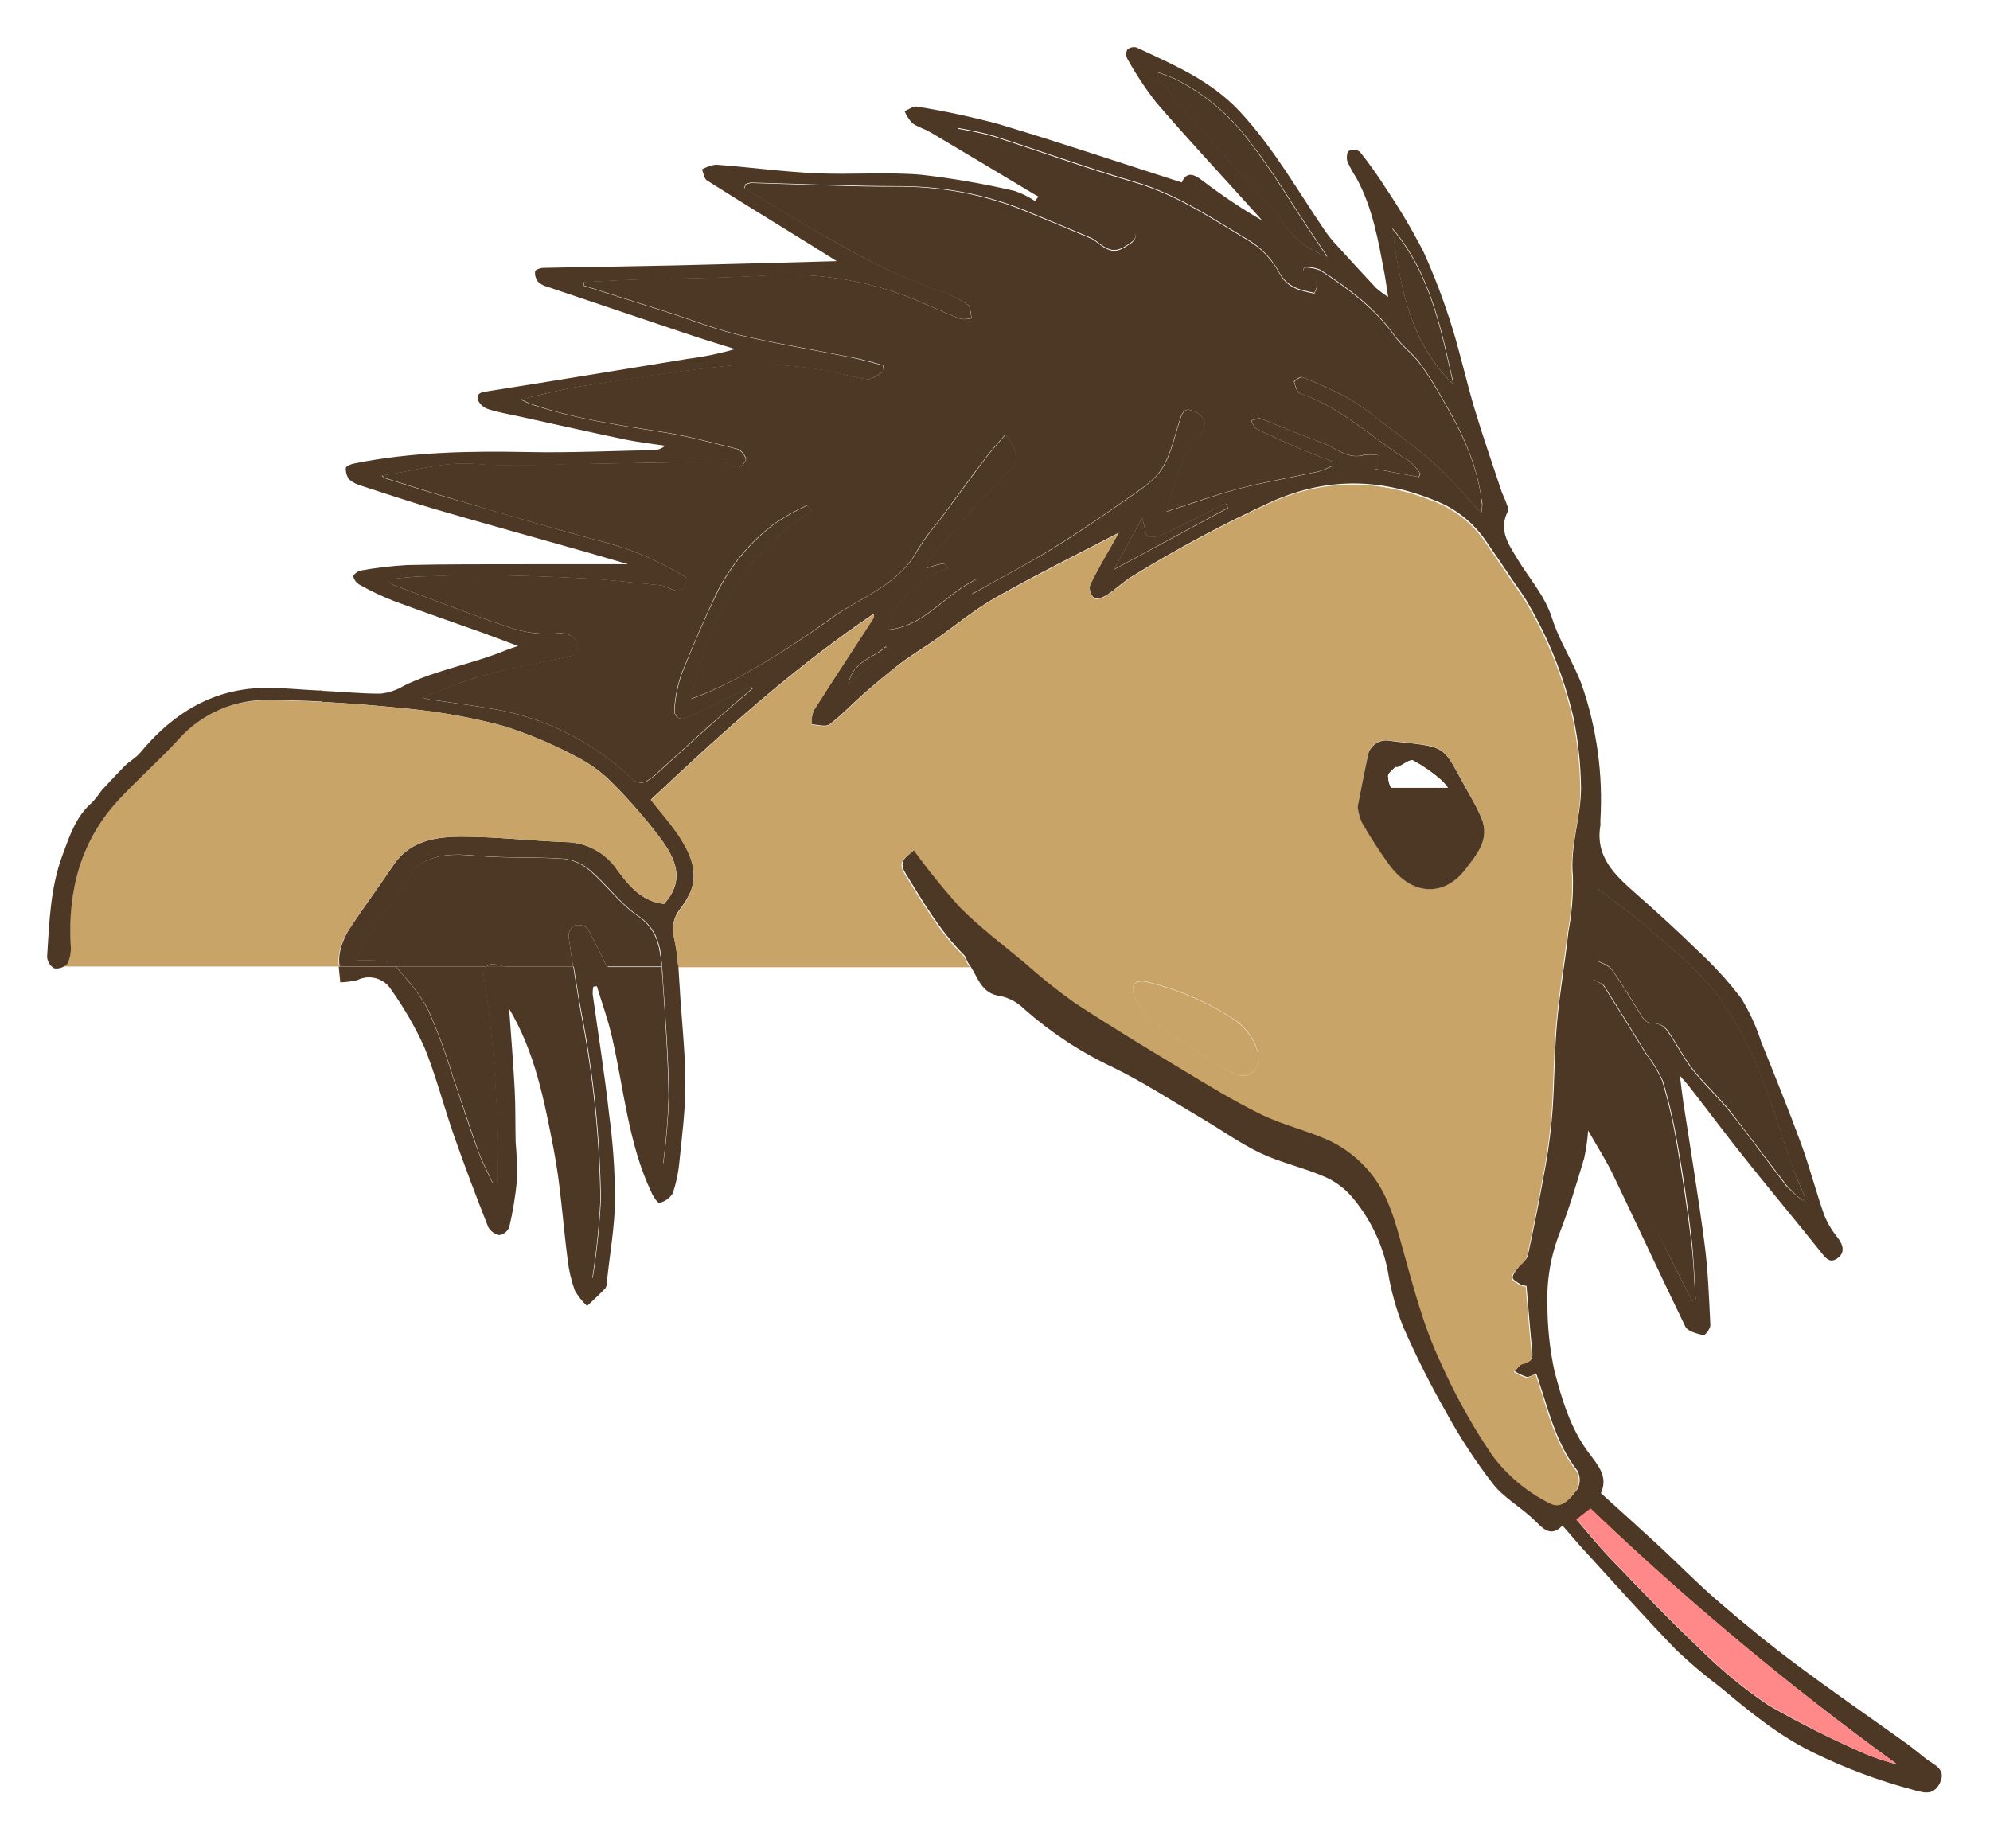 <svg width="169" height="157" viewBox="0 0 169 157" fill="none" xmlns="http://www.w3.org/2000/svg">
<g filter="url(#filter0_d)">
<path d="M82.433 78.095C82.377 78.005 82.315 77.916 82.253 77.833C82.101 77.639 82.066 77.343 81.894 77.142C79.82 75.071 78.389 72.586 76.876 70.135C76.184 68.954 77.221 68.706 77.657 68.139C78.882 69.837 80.2 71.466 81.603 73.021C83.29 74.712 85.218 76.169 87.063 77.702C88.415 78.91 89.832 80.044 91.307 81.099C94.238 83.039 97.251 84.868 100.292 86.684C102.573 88.065 104.847 89.446 107.204 90.612C109.111 91.538 111.247 91.993 113.161 92.918C114.35 93.519 115.409 94.347 116.279 95.356C117.91 97.227 118.539 99.615 119.181 101.963C120.094 105.242 120.923 108.529 122.395 111.629C123.614 114.379 125.076 117.015 126.763 119.506C128.058 121.263 129.755 122.683 131.712 123.649C132.728 124.181 133.426 123.159 133.958 122.489C134.089 122.247 134.157 121.977 134.157 121.702C134.157 121.427 134.089 121.157 133.958 120.915C132.445 118.961 131.74 116.676 131.028 114.384C130.862 113.859 130.689 113.334 130.475 112.678C130.116 112.802 129.853 112.989 129.639 112.947C129.286 112.826 128.948 112.666 128.63 112.471C128.858 112.25 129.051 111.891 129.321 111.829C129.867 111.698 130.198 111.546 130.136 110.897C129.95 109.026 129.805 107.155 129.639 105.222C129.472 105.211 129.308 105.171 129.155 105.104C128.892 104.932 128.464 104.725 128.464 104.497C128.464 104.269 128.733 103.917 128.934 103.661C129.134 103.406 129.625 103.054 129.742 102.695C130.302 100.106 130.821 97.517 131.277 94.914C131.549 93.369 131.743 91.811 131.857 90.246C132.023 87.796 132.009 85.331 132.23 82.88C132.459 80.291 132.922 77.715 133.198 75.126C133.492 73.572 133.619 71.992 133.578 70.411C133.323 67.842 134.269 65.433 134.269 62.927C134.244 60.935 134.033 58.949 133.64 56.996C132.853 53.583 131.555 50.309 129.791 47.282C129.411 46.591 128.941 45.991 128.512 45.355C127.731 44.196 126.957 43.043 126.162 41.903C125.128 40.401 123.674 39.236 121.981 38.555C117.371 36.656 112.85 36.484 108.116 38.555C103.996 40.441 99.996 42.578 96.138 44.955C95.385 45.404 94.756 46.046 94.01 46.529C93.698 46.73 93.132 46.937 92.924 46.792C92.777 46.656 92.667 46.486 92.604 46.296C92.541 46.106 92.528 45.904 92.565 45.708C93.145 44.472 93.857 43.298 94.521 42.104C94.687 41.807 94.853 41.517 95.012 41.248C91.459 43.098 87.941 44.831 84.527 46.771C82.723 47.793 81.112 49.153 79.412 50.34C78.41 51.031 77.339 51.68 76.385 52.412C75.431 53.143 74.381 54.027 73.413 54.87C72.445 55.712 71.499 56.734 70.441 57.528C70.116 57.769 69.432 57.528 68.914 57.528C68.901 57.124 68.964 56.721 69.1 56.34C70.745 53.744 72.431 51.19 74.104 48.614C74.203 48.466 74.246 48.288 74.229 48.11C67.359 52.729 61.283 58.259 55.27 63.921C56.141 65.025 56.977 65.944 57.648 66.972C58.581 68.402 59.313 69.941 58.664 71.709C58.408 72.261 58.09 72.782 57.717 73.262C57.465 73.585 57.29 73.962 57.206 74.362C57.122 74.763 57.131 75.178 57.233 75.575C57.412 76.406 57.534 77.248 57.599 78.095H56.217C56.217 77.923 56.217 77.75 56.169 77.584C56.12 77.418 56.127 77.184 56.093 76.99V76.866C56.093 76.77 56.058 76.68 56.037 76.583C56.024 76.494 56.003 76.406 55.975 76.321C55.961 76.25 55.94 76.181 55.913 76.114C55.916 76.1 55.916 76.086 55.913 76.072L55.851 75.893C55.824 75.81 55.792 75.729 55.754 75.651C55.71 75.528 55.657 75.408 55.595 75.292L55.547 75.216L55.429 75.023C55.429 74.968 55.36 74.912 55.319 74.857C55.202 74.693 55.072 74.539 54.931 74.394L54.807 74.27C54.724 74.189 54.636 74.113 54.544 74.042C54.43 73.945 54.31 73.856 54.185 73.773C52.692 72.758 51.586 71.184 50.197 69.983C49.578 69.422 48.806 69.058 47.978 68.94C45.511 68.761 43.023 68.899 40.555 68.685C39.097 68.554 37.701 68.457 36.346 69.064C35.872 69.245 35.452 69.542 35.123 69.927C33.644 71.999 32.22 74.105 30.789 76.203C30.541 76.569 30.354 76.984 30.029 77.584C30.736 77.548 31.444 77.548 32.151 77.584C32.648 77.639 33.319 77.667 33.595 77.985L33.678 78.081H28.84C28.788 77.731 28.788 77.375 28.84 77.025C28.972 76.281 29.249 75.57 29.656 74.933C30.865 73.083 32.192 71.315 33.416 69.479C34.798 67.407 37.024 67.069 39.208 67.069C42.152 67.069 45.089 67.421 48.034 67.525C48.904 67.535 49.76 67.756 50.525 68.17C51.291 68.584 51.945 69.177 52.429 69.9C53.452 71.281 54.503 72.565 56.397 72.779C58.228 70.763 57.392 68.926 56.01 67.097C54.762 65.456 53.404 63.901 51.946 62.443C51.051 61.551 50.02 60.808 48.891 60.241C46.919 59.188 44.852 58.321 42.719 57.652C40.068 56.945 37.363 56.458 34.632 56.195C32.206 55.947 29.794 55.739 27.32 55.615L27.361 54.676C29.006 54.745 30.658 54.925 32.303 54.918C32.995 54.848 33.663 54.627 34.259 54.269C37.024 52.888 40.154 52.405 43.009 51.21C43.279 51.1 43.562 51.017 43.997 50.872C42.843 50.437 41.834 50.05 40.818 49.684C38.351 48.801 35.862 47.952 33.409 47.033C32.413 46.639 31.446 46.178 30.513 45.652C30.386 45.576 30.275 45.474 30.187 45.355C30.1 45.235 30.036 45.099 30.001 44.955C30.001 44.81 30.381 44.506 30.616 44.465C31.928 44.226 33.253 44.07 34.584 43.995C37.922 43.913 41.26 43.933 44.599 43.926H53.349L49.769 42.884C45.49 41.676 41.205 40.488 36.941 39.245C34.867 38.638 32.794 37.947 30.72 37.271C30.328 37.172 29.964 36.986 29.656 36.725C29.443 36.442 29.343 36.091 29.372 35.738C29.372 35.6 29.801 35.42 30.064 35.372C34.964 34.378 39.913 34.302 44.896 34.399C48.421 34.468 51.953 34.302 55.477 34.233C55.85 34.233 56.21 34.101 56.493 33.86C55.346 33.688 54.185 33.563 53.038 33.322C50.031 32.693 47.038 32.017 44.053 31.361C43.196 31.174 42.318 31.029 41.481 30.76C41.287 30.7 41.108 30.6 40.954 30.467C40.801 30.334 40.677 30.17 40.59 29.987C40.41 29.421 40.887 29.296 41.385 29.241C47.059 28.344 52.727 27.412 58.401 26.48C59.762 26.31 61.107 26.033 62.424 25.651C61.041 25.216 59.659 24.802 58.318 24.346C54.365 23.02 50.411 21.688 46.458 20.349C46.169 20.279 45.904 20.134 45.691 19.927C45.496 19.682 45.407 19.369 45.442 19.058C45.442 18.913 45.905 18.754 46.133 18.754C49.831 18.671 53.535 18.629 57.233 18.547C61.815 18.443 66.405 18.305 71.056 18.181C70.261 17.684 69.473 17.18 68.686 16.696C65.796 14.908 62.901 13.141 60.039 11.325C59.797 11.173 59.749 10.71 59.617 10.393C59.977 10.183 60.374 10.045 60.785 9.985C63.633 10.199 66.467 10.586 69.314 10.717C72.279 10.855 75.272 10.593 78.223 10.841C80.902 11.148 83.561 11.609 86.186 12.222C86.789 12.431 87.363 12.716 87.893 13.072L88.19 12.699C87.948 12.568 87.706 12.436 87.499 12.298C84.679 10.614 81.866 8.922 79.046 7.251C78.541 6.948 77.94 6.796 77.47 6.457C77.199 6.157 76.979 5.814 76.82 5.442C77.166 5.304 77.553 4.994 77.864 5.049C80.205 5.43 82.526 5.927 84.817 6.54C90.001 8.094 95.129 9.82 100.361 11.497C100.776 10.565 101.35 10.766 102.061 11.297C103.705 12.556 105.428 13.709 107.217 14.749L105.967 13.368C103.368 10.482 100.714 7.638 98.184 4.69C97.272 3.523 96.454 2.285 95.737 0.989C95.674 0.869 95.641 0.735 95.641 0.599C95.641 0.463 95.674 0.329 95.737 0.209C95.843 0.117 95.969 0.053 96.105 0.022C96.242 -0.01 96.383 -0.007 96.518 0.03C99.642 1.5 102.78 2.791 105.289 5.47C108.192 8.591 110.21 12.222 112.567 15.668C112.782 15.972 113.013 16.265 113.258 16.544C114.447 17.856 115.645 19.159 116.852 20.452C117.179 20.734 117.526 20.992 117.889 21.225C117.758 20.376 117.689 19.845 117.585 19.271C117.06 16.51 116.583 13.658 115.193 11.118C114.906 10.677 114.652 10.216 114.433 9.737C114.336 9.461 114.371 8.936 114.544 8.819C114.693 8.748 114.858 8.718 115.023 8.73C115.187 8.742 115.346 8.796 115.484 8.888C116.281 9.889 117.024 10.934 117.709 12.015C118.874 13.742 119.935 15.536 120.889 17.387C121.845 19.501 122.667 21.673 123.349 23.89C124.04 26.141 124.552 28.468 125.229 30.733C125.906 32.997 126.736 35.379 127.503 37.699C127.607 38.01 127.773 38.3 127.876 38.603C127.98 38.907 128.16 39.231 128.056 39.425C127.261 40.978 128.056 42.145 128.83 43.415C129.839 45.107 131.194 46.564 131.816 48.531C132.438 50.499 133.613 52.239 134.332 54.165C135.608 57.859 136.146 61.767 135.914 65.668C135.914 65.813 135.914 65.965 135.914 66.109C135.458 68.781 137.145 70.328 138.9 71.874C140.656 73.421 142.529 75.126 144.264 76.825C145.583 78.042 146.792 79.373 147.878 80.802C148.589 81.963 149.158 83.205 149.572 84.502C150.733 87.374 151.894 90.246 152.958 93.146C153.684 95.135 154.209 97.192 154.914 99.187C155.201 99.897 155.595 100.558 156.082 101.148C156.559 101.783 156.697 102.419 156.034 102.888C155.37 103.358 155.011 102.819 154.603 102.308C152.599 99.788 150.525 97.323 148.514 94.803C146.835 92.732 145.217 90.543 143.559 88.417C143.337 88.127 143.095 87.865 142.667 87.368C142.784 88.299 142.854 88.948 142.95 89.591C143.559 93.595 144.229 97.593 144.754 101.611C145.058 103.917 145.141 106.25 145.252 108.57C145.252 108.853 144.796 109.447 144.664 109.413C144.111 109.274 143.33 109.095 143.13 108.681C141.057 104.414 139.059 100.092 136.999 95.804C136.419 94.582 135.672 93.436 134.871 92.021C134.818 92.81 134.707 93.595 134.539 94.368C133.903 96.488 133.274 98.621 132.465 100.693C131.686 102.683 131.328 104.813 131.415 106.948C131.423 108.774 131.617 110.595 131.995 112.381C132.645 114.888 133.378 117.401 135.023 119.534C135.714 120.466 136.592 121.44 135.956 122.827C137.566 124.284 139.19 125.741 140.794 127.218C142.494 128.793 144.111 130.456 145.867 131.968C148.017 133.826 150.221 135.642 152.502 137.34C155.599 139.66 158.792 141.855 161.943 144.113C162.51 144.52 163.042 144.983 163.595 145.411C164.286 145.929 165.316 146.274 164.743 147.448C164.169 148.621 163.243 148.228 162.406 148.007C159.484 147.229 156.646 146.165 153.933 144.831C151.016 143.395 148.569 141.379 146.095 139.308C144.793 138.331 143.549 137.28 142.37 136.159C139.771 133.474 137.283 130.691 134.767 127.936C134.076 127.212 133.468 126.445 132.694 125.582C131.629 126.659 130.993 125.762 130.212 125.03C129.093 123.973 127.669 123.186 126.757 121.999C125.304 120.111 123.998 118.114 122.851 116.027C121.498 113.658 120.271 111.22 119.175 108.722C118.556 107.177 118.113 105.567 117.854 103.924C117.385 101.597 116.326 99.429 114.779 97.627C114.118 96.866 113.287 96.272 112.353 95.894C110.625 95.155 108.745 94.748 107.052 93.947C105.358 93.146 103.693 91.952 101.999 90.958C99.525 89.501 97.106 87.92 94.528 86.663C91.79 85.376 89.249 83.707 86.98 81.706C86.426 81.147 85.719 80.763 84.948 80.601C83.359 80.401 83.082 79.089 82.433 78.095ZM158.418 144.976C159.3 145.336 160.205 145.636 161.128 145.874C151.963 139.232 143.26 131.978 135.078 124.16L133.882 125.085C134.912 126.266 135.845 127.432 136.882 128.503C139.336 131.05 141.775 133.619 144.346 136.042C146.146 137.842 148.118 139.461 150.235 140.875C152.883 142.395 155.615 143.764 158.418 144.976ZM153.083 97.972L153.325 97.758C152.91 96.778 152.461 95.804 152.101 94.803C151.127 92.042 150.36 89.225 149.198 86.56C148.249 84.239 146.997 82.055 145.473 80.063C143.828 77.992 141.686 76.355 139.695 74.602C138.499 73.552 137.186 72.648 135.686 71.495V77.633C136.025 77.84 136.585 77.992 136.847 78.323C137.698 79.51 138.451 80.767 139.218 82.01C139.536 82.514 139.764 83.004 140.552 82.921C140.771 82.951 140.981 83.029 141.166 83.15C141.351 83.271 141.507 83.431 141.623 83.618C142.377 84.675 142.95 85.862 143.745 86.877C144.734 88.134 145.943 89.225 146.945 90.481C148.563 92.504 150.069 94.624 151.666 96.695C152.102 97.159 152.576 97.586 153.083 97.972ZM143.697 106.478L144.008 106.423C143.89 104.635 143.856 102.833 143.641 101.058C143.324 98.421 142.95 95.791 142.467 93.174C142.163 91.364 141.748 89.575 141.222 87.816C140.859 87 140.395 86.232 139.84 85.531C138.644 83.598 137.463 81.658 136.239 79.738C136.094 79.51 135.721 79.428 135.313 79.207C135.196 82.721 135.092 85.987 134.995 89.252C134.999 89.436 135.047 89.615 135.133 89.777C135.824 91.068 136.516 92.338 137.207 93.623C138.184 95.464 139.144 97.326 140.089 99.208C141.25 101.625 142.453 104.055 143.697 106.478ZM125.817 39.508C125.86 39.28 125.885 39.049 125.893 38.817C125.893 38.631 125.823 38.451 125.796 38.272C125.381 35.22 124.061 32.514 122.527 29.897C121.94 28.839 121.294 27.816 120.591 26.832C119.962 25.996 119.064 25.361 118.456 24.512C116.769 22.137 114.495 20.452 112.104 18.899C111.676 18.734 111.222 18.65 110.763 18.65L110.68 18.926C111.282 19.41 112.27 19.693 111.62 20.873C110.466 20.625 109.381 20.445 108.662 19.168C108.086 18.09 107.249 17.171 106.229 16.496C103.071 14.611 100.009 12.505 96.401 11.442C92.316 10.241 88.314 8.791 84.257 7.493C83.288 7.231 82.305 7.022 81.313 6.865C81.634 7.283 82.048 7.621 82.522 7.852C85.55 9.613 88.563 11.401 91.611 13.12C92.993 13.907 94.459 14.563 95.876 15.288C96.567 15.626 96.622 16.185 96.069 16.579C94.797 17.49 94.341 17.463 93.056 16.441C92.881 16.307 92.688 16.2 92.482 16.123C90.883 15.447 89.284 14.779 87.685 14.121C84.168 12.609 80.38 11.824 76.551 11.815C72.293 11.815 68.036 11.615 63.771 11.504C63.611 11.529 63.456 11.575 63.308 11.642C63.274 11.753 63.232 11.856 63.198 11.967C65.085 13.092 66.951 14.245 68.851 15.35C72.376 17.421 75.901 19.416 79.806 20.68C80.65 20.973 81.45 21.38 82.184 21.888C82.433 22.054 82.405 22.634 82.509 23.02C82.2 23.101 81.878 23.122 81.562 23.083C80.56 22.703 79.585 22.261 78.604 21.826C74.389 19.939 69.776 19.109 65.168 19.41C61.394 19.637 57.606 19.644 53.826 19.762C52.443 19.81 50.992 19.9 49.582 19.969L49.54 20.266L56.694 22.53C58.726 23.179 60.73 23.98 62.804 24.47C65.907 25.209 69.066 25.713 72.19 26.348C73.136 26.535 74.063 26.818 74.996 27.039C74.996 27.211 75.03 27.391 75.051 27.563C74.574 27.798 74.063 28.254 73.627 28.219C72.204 28.026 70.821 27.529 69.397 27.363C67.157 27.017 64.888 26.897 62.624 27.004C58.235 27.412 53.867 28.13 49.492 28.792C47.812 29.048 46.154 29.483 44.191 29.932C44.688 30.159 44.882 30.263 45.082 30.332C48.683 31.561 52.429 32.099 56.141 32.693C58.332 33.032 60.481 33.611 62.631 34.157C62.935 34.24 63.384 34.847 63.322 35.068C63.149 35.483 62.804 35.924 62.12 35.531C61.648 35.314 61.131 35.217 60.613 35.248C56.977 35.248 53.342 35.365 49.699 35.413C46.582 35.455 43.479 35.683 40.355 35.413C37.59 35.186 35.068 36.056 32.413 36.394C32.545 36.538 32.715 36.641 32.904 36.691C35.102 37.381 37.293 38.072 39.491 38.686C43.196 39.77 46.893 40.847 50.612 41.869C53.35 42.514 55.963 43.605 58.346 45.1C58.201 46.101 57.758 46.44 56.832 45.949C56.528 45.805 56.2 45.718 55.864 45.694C53.791 45.494 51.718 45.245 49.686 45.135C46.921 44.983 44.198 44.9 41.454 44.858C39.567 44.858 37.673 44.907 35.786 44.976C34.846 44.976 33.906 45.128 32.967 45.211C33.091 45.521 33.208 45.611 33.34 45.659C36.595 46.867 39.83 48.145 43.127 49.243C44.408 49.711 45.773 49.908 47.135 49.822C48.296 49.712 48.87 49.968 49.139 50.989C49.134 51.132 49.092 51.27 49.017 51.391C48.942 51.512 48.836 51.612 48.711 51.68C46.175 52.26 43.596 52.702 41.108 53.364C39.346 53.827 37.653 54.58 35.835 55.242C36.062 55.316 36.292 55.376 36.526 55.422C38.461 55.712 40.41 55.953 42.332 56.299C46.674 57.121 50.675 59.209 53.833 62.298C53.981 62.395 54.151 62.455 54.327 62.474C54.504 62.494 54.682 62.471 54.849 62.409C55.298 62.154 55.708 61.836 56.065 61.463C57.489 60.179 58.899 58.874 60.329 57.597C61.511 56.54 62.721 55.525 63.916 54.483L63.778 54.324C62.023 55.18 60.267 56.043 58.505 56.886C57.696 57.272 57.185 56.934 57.309 56.043C57.393 55.084 57.592 54.138 57.903 53.226C58.837 50.886 59.832 48.573 60.917 46.322C62.074 44.025 63.746 42.026 65.803 40.481C66.68 39.888 67.605 39.368 68.568 38.928L68.983 39.39C62.977 43.139 60.157 48.828 58.691 55.38C60.267 54.796 61.791 54.08 63.246 53.24C65.706 51.86 68.085 50.341 70.372 48.69C72.936 46.75 76.302 45.804 77.975 42.663C78.505 41.815 79.102 41.009 79.758 40.253C81.099 38.444 82.426 36.615 83.787 34.82C84.312 34.129 84.914 33.494 85.405 32.914C85.756 33.363 86.049 33.855 86.275 34.378C86.335 34.581 86.352 34.795 86.324 35.006C86.297 35.216 86.226 35.418 86.117 35.6C84.942 36.919 83.642 38.127 82.453 39.439C81.264 40.75 80.007 42.29 78.797 43.726C78.707 43.837 78.735 44.044 78.707 44.251C80.235 43.781 80.235 43.781 80.532 44.299C78.216 44.858 75.832 47.282 75.431 49.491C78.465 49.249 80.172 46.557 82.889 45.231C82.744 45.784 82.681 46.032 82.564 46.467C84.969 45.086 87.229 43.933 89.4 42.601C91.57 41.268 93.816 39.729 95.966 38.21C96.968 37.519 98.108 36.767 98.73 35.759C99.497 34.495 99.794 32.942 100.271 31.499C100.472 30.905 100.714 30.622 101.405 30.933C102.372 31.368 102.656 32.12 101.909 32.914C100.638 34.295 100.092 35.938 99.601 37.657C99.442 38.217 99.269 38.776 99.069 39.459C101.287 38.769 103.216 38.037 105.234 37.512C107.459 36.939 109.726 36.56 111.973 36.062C112.394 35.93 112.803 35.761 113.196 35.559C113.196 35.448 113.196 35.338 113.196 35.22C112.284 34.854 111.364 34.53 110.431 34.122C109.18 33.577 107.936 33.018 106.706 32.424C106.499 32.32 106.409 31.982 106.264 31.734C106.554 31.671 106.886 31.478 107.114 31.568C108.869 32.258 110.57 32.997 112.36 33.639C113.5 34.047 114.433 35.075 115.878 34.647C116.287 34.596 116.703 34.61 117.108 34.689C117.025 35.013 116.942 35.379 116.811 35.835L120.502 36.525L120.626 36.228C120.376 35.837 120.068 35.486 119.714 35.186C116.603 33.287 113.984 30.615 110.424 29.428C110.169 29.338 110.01 28.799 109.92 28.44C109.92 28.364 110.473 27.978 110.611 28.047C111.95 28.561 113.256 29.156 114.523 29.828C115.539 30.448 116.51 31.14 117.426 31.899C118.946 33.066 120.502 34.191 121.918 35.476C123.335 36.76 124.393 38.051 125.789 39.542L125.817 39.508ZM123.446 28.599C122.402 23.939 121.49 19.203 118.241 15.371C118.926 20.217 119.658 25.023 123.418 28.634L123.446 28.599ZM112.712 17.759C112.201 17 111.793 16.379 111.385 15.785C109.664 13.21 108.095 10.517 106.188 8.087C104.518 5.806 102.326 3.957 99.794 2.695C99.325 2.474 98.827 2.315 98.336 2.128C98.324 2.468 98.437 2.799 98.654 3.061C100.465 5.155 102.283 7.242 104.107 9.323C105.718 11.152 107.487 12.864 108.911 14.846C109.818 16.209 111.141 17.243 112.685 17.794L112.712 17.759ZM104.301 39.149L104.107 38.762C102.338 39.646 100.582 40.543 98.799 41.386C98.395 41.602 97.928 41.67 97.479 41.579C97.258 41.503 97.23 40.889 97.12 40.461C97.085 40.35 97.058 40.233 97.002 40.012L94.604 44.382L104.301 39.149ZM75.473 51.169C75.39 51.086 75.314 50.996 75.238 50.907C74.166 51.894 72.418 52.135 72.038 54.11L75.473 51.169Z" fill="#4D3826"/>
<path d="M161.128 145.874C160.205 145.636 159.3 145.336 158.418 144.976C155.614 143.751 152.882 142.368 150.235 140.833C148.118 139.42 146.146 137.801 144.346 136.001C141.775 133.577 139.336 131.009 136.882 128.461C135.845 127.391 134.912 126.224 133.882 125.044L135.078 124.118C143.258 131.951 151.962 139.219 161.128 145.874Z" fill="#FF8888"/>
<path d="M153.324 97.758L153.083 97.972C152.586 97.569 152.124 97.126 151.7 96.647C150.104 94.576 148.597 92.504 146.98 90.433C145.977 89.176 144.768 88.086 143.78 86.829C142.985 85.814 142.397 84.627 141.658 83.57C141.536 83.391 141.376 83.239 141.19 83.127C141.004 83.015 140.796 82.945 140.579 82.921C139.792 83.004 139.563 82.514 139.246 82.01C138.478 80.767 137.725 79.511 136.875 78.323C136.612 77.957 136.052 77.805 135.714 77.633V71.495C137.214 72.648 138.527 73.566 139.722 74.602C141.713 76.355 143.869 78.012 145.501 80.063C147.024 82.055 148.277 84.239 149.226 86.56C150.387 89.225 151.154 92.083 152.129 94.803C152.461 95.804 152.91 96.778 153.324 97.758Z" fill="#4D3826"/>
<path d="M143.98 106.402L143.669 106.458C142.452 104.034 141.25 101.625 140.02 99.188C139.07 97.323 138.11 95.462 137.137 93.602C136.446 92.318 135.755 91.047 135.064 89.756C134.977 89.595 134.93 89.415 134.926 89.232C135.023 85.966 135.126 82.7 135.244 79.186C135.652 79.407 136.025 79.49 136.17 79.718C137.393 81.637 138.575 83.577 139.771 85.51C140.326 86.211 140.79 86.979 141.153 87.796C141.678 89.554 142.094 91.343 142.397 93.153C142.853 95.77 143.254 98.4 143.572 101.038C143.828 102.833 143.862 104.635 143.98 106.402Z" fill="#4D3826"/>
<path d="M134.2 62.989C134.262 65.495 133.281 67.905 133.509 70.473C133.55 72.054 133.423 73.635 133.129 75.189C132.825 77.778 132.389 80.353 132.161 82.942C131.94 85.393 131.954 87.858 131.788 90.309C131.674 91.873 131.48 93.431 131.207 94.976C130.751 97.579 130.233 100.168 129.673 102.757C129.59 103.116 129.12 103.385 128.864 103.724C128.609 104.062 128.36 104.303 128.394 104.559C128.429 104.814 128.837 104.994 129.086 105.166C129.239 105.233 129.403 105.273 129.569 105.284C129.735 107.217 129.88 109.088 130.067 110.959C130.129 111.608 129.797 111.76 129.251 111.891C128.989 111.953 128.795 112.312 128.56 112.533C128.878 112.728 129.217 112.888 129.569 113.01C129.784 113.051 130.046 112.865 130.406 112.74C130.62 113.396 130.793 113.921 130.959 114.446C131.65 116.738 132.375 119.023 133.889 120.977C134.02 121.219 134.088 121.489 134.088 121.764C134.088 122.039 134.02 122.309 133.889 122.551C133.357 123.242 132.659 124.243 131.643 123.711C129.686 122.745 127.989 121.325 126.694 119.569C125.007 117.078 123.545 114.441 122.326 111.691C120.854 108.57 120.024 105.284 119.112 102.025C118.469 99.678 117.84 97.289 116.209 95.418C115.34 94.409 114.281 93.581 113.092 92.981C111.178 92.062 109.042 91.6 107.134 90.675C104.75 89.508 102.476 88.113 100.223 86.746C97.209 84.93 94.196 83.101 91.238 81.161C89.762 80.107 88.346 78.973 86.994 77.764C85.149 76.231 83.22 74.774 81.534 73.083C80.131 71.528 78.813 69.899 77.587 68.201C77.152 68.768 76.081 69.016 76.806 70.197C78.32 72.648 79.751 75.154 81.824 77.205C81.997 77.37 82.031 77.667 82.184 77.895C82.246 77.978 82.308 78.068 82.363 78.157H57.599C57.534 77.31 57.411 76.468 57.233 75.637C57.131 75.24 57.122 74.826 57.206 74.425C57.289 74.024 57.464 73.647 57.717 73.324C58.092 72.838 58.409 72.309 58.663 71.75C59.313 69.983 58.581 68.443 57.648 67.014C56.956 65.985 56.141 65.067 55.27 63.962C61.283 58.301 67.358 52.771 74.228 48.152C74.246 48.329 74.202 48.507 74.104 48.656C72.431 51.231 70.745 53.786 69.1 56.382C68.964 56.762 68.9 57.165 68.913 57.569C69.432 57.569 70.116 57.804 70.441 57.569C71.498 56.775 72.411 55.788 73.413 54.911C74.415 54.034 75.362 53.226 76.385 52.453C77.408 51.68 78.41 51.072 79.412 50.382C81.112 49.194 82.723 47.834 84.527 46.812C87.941 44.893 91.438 43.16 95.011 41.289C94.853 41.558 94.687 41.848 94.521 42.145C93.83 43.34 93.138 44.513 92.565 45.749C92.527 45.945 92.541 46.148 92.604 46.338C92.666 46.527 92.777 46.698 92.924 46.833C93.132 46.978 93.698 46.771 94.009 46.571C94.749 46.087 95.392 45.445 96.138 44.996C99.974 42.639 103.951 40.517 108.047 38.645C112.781 36.573 117.301 36.76 121.911 38.645C123.604 39.326 125.059 40.491 126.093 41.993C126.888 43.139 127.662 44.292 128.443 45.445C128.871 46.081 129.341 46.702 129.721 47.372C131.485 50.398 132.783 53.673 133.571 57.086C133.962 59.03 134.173 61.006 134.2 62.989ZM124.448 69.81C125.409 68.554 126.584 67.235 125.789 65.405C125.519 64.796 125.217 64.201 124.883 63.624C122.367 59.219 123.266 59.481 118.379 58.95C118.227 58.95 118.082 58.895 117.937 58.888C117.53 58.828 117.115 58.931 116.783 59.173C116.451 59.416 116.227 59.78 116.161 60.186C115.857 61.567 115.587 63.01 115.29 64.508C115.346 64.957 115.464 65.396 115.643 65.813C116.371 67.087 117.169 68.32 118.034 69.506C120.149 72.303 122.824 71.985 124.448 69.81ZM106.595 86.808C107.342 86.035 106.595 83.743 104.784 82.562C102.52 81.083 100.015 80.008 97.382 79.386C96.297 79.11 95.862 79.842 96.504 80.94C96.962 81.713 97.562 82.392 98.274 82.942C100.015 84.212 101.806 85.4 103.609 86.491C104.529 87.071 105.683 87.961 106.595 86.836V86.808Z" fill="#C8A468"/>
<path d="M125.789 65.433C126.584 67.263 125.409 68.581 124.448 69.838C122.824 71.985 120.149 72.303 118.034 69.534C117.169 68.348 116.371 67.115 115.643 65.84C115.464 65.424 115.346 64.985 115.29 64.535C115.587 63.037 115.857 61.622 116.161 60.213C116.227 59.807 116.451 59.444 116.783 59.201C117.115 58.958 117.53 58.856 117.937 58.915C118.082 58.915 118.227 58.957 118.38 58.977C123.266 59.509 122.368 59.247 124.883 63.652C125.217 64.229 125.519 64.823 125.789 65.433ZM118.124 62.906H122.962C122.784 62.655 122.58 62.424 122.354 62.216C121.633 61.593 120.847 61.049 120.011 60.593C119.727 60.455 119.14 60.959 118.684 61.159C118.628 61.159 118.511 61.118 118.483 61.159C118.255 61.401 117.903 61.642 117.875 61.912C117.89 62.257 117.975 62.595 118.124 62.906Z" fill="#4D3826"/>
<path d="M125.865 38.873C125.858 39.104 125.832 39.335 125.789 39.563C124.407 38.078 123.225 36.677 121.891 35.462C120.557 34.247 118.919 33.052 117.398 31.886C116.482 31.126 115.512 30.434 114.495 29.814C113.228 29.142 111.922 28.548 110.583 28.033C110.418 27.964 109.851 28.351 109.892 28.427C109.982 28.785 110.141 29.324 110.397 29.414C113.956 30.601 116.576 33.273 119.686 35.172C120.041 35.472 120.348 35.823 120.598 36.214L120.474 36.511L116.783 35.821C116.914 35.331 116.997 34.999 117.08 34.675C116.675 34.596 116.26 34.582 115.85 34.633C114.468 35.061 113.472 34.033 112.332 33.625C110.563 33.004 108.842 32.245 107.086 31.554C106.858 31.464 106.526 31.658 106.236 31.72C106.381 31.948 106.471 32.286 106.678 32.41C107.909 33.004 109.153 33.563 110.404 34.109C111.309 34.495 112.228 34.84 113.168 35.206C113.168 35.324 113.168 35.434 113.168 35.545C112.776 35.747 112.366 35.916 111.945 36.049C109.699 36.546 107.432 36.925 105.206 37.499C103.209 38.023 101.26 38.741 99.041 39.446C99.242 38.755 99.414 38.203 99.573 37.644C100.064 35.924 100.61 34.261 101.882 32.9C102.628 32.106 102.345 31.354 101.377 30.919C100.686 30.608 100.444 30.919 100.244 31.485C99.767 32.928 99.47 34.481 98.702 35.745C98.101 36.753 96.961 37.485 95.938 38.196C93.788 39.715 91.611 41.206 89.372 42.587C87.132 43.968 84.942 45.1 82.536 46.453C82.654 46.018 82.716 45.763 82.861 45.218C80.145 46.543 78.438 49.236 75.403 49.477C75.804 47.268 78.168 44.845 80.504 44.285C80.207 43.768 80.207 43.768 78.68 44.237C78.68 44.03 78.68 43.823 78.769 43.712C79.979 42.276 81.168 40.813 82.426 39.425C83.684 38.037 84.914 36.905 86.089 35.586C86.198 35.404 86.269 35.202 86.297 34.992C86.324 34.781 86.307 34.568 86.248 34.364C86.021 33.841 85.729 33.349 85.377 32.9C84.886 33.48 84.285 34.115 83.76 34.806C82.377 36.601 81.071 38.431 79.73 40.239C79.074 40.995 78.478 41.801 77.947 42.649C76.309 45.791 72.943 46.736 70.344 48.676C68.067 50.331 65.697 51.855 63.246 53.24C61.779 54.077 60.244 54.788 58.657 55.367C60.122 48.815 62.942 43.126 68.948 39.377L68.533 38.914C67.57 39.355 66.646 39.874 65.769 40.467C63.711 42.013 62.039 44.011 60.882 46.308C59.797 48.58 58.809 50.893 57.869 53.212C57.558 54.124 57.358 55.07 57.275 56.029C57.15 56.92 57.661 57.258 58.47 56.872C60.233 56.029 61.988 55.166 63.744 54.31L63.882 54.469C62.686 55.505 61.477 56.54 60.295 57.583C58.864 58.86 57.454 60.165 56.03 61.449C55.673 61.822 55.263 62.141 54.814 62.395C54.648 62.457 54.469 62.48 54.293 62.461C54.116 62.441 53.947 62.381 53.798 62.285C50.641 59.195 46.639 57.108 42.297 56.285C40.376 55.94 38.427 55.698 36.491 55.408C36.258 55.362 36.027 55.302 35.8 55.228C37.618 54.538 39.311 53.848 41.074 53.351C43.59 52.66 46.168 52.246 48.676 51.666C48.802 51.598 48.907 51.498 48.982 51.377C49.057 51.256 49.1 51.118 49.105 50.976C48.835 49.954 48.262 49.698 47.101 49.809C45.739 49.894 44.374 49.697 43.092 49.229C39.795 48.131 36.56 46.854 33.305 45.645C33.174 45.597 33.056 45.507 32.932 45.197C33.872 45.114 34.812 44.996 35.752 44.962C37.639 44.893 39.532 44.817 41.419 44.845C44.184 44.886 46.907 44.969 49.651 45.121C51.724 45.231 53.798 45.48 55.83 45.68C56.166 45.704 56.494 45.791 56.798 45.935C57.724 46.426 58.18 46.087 58.311 45.086C55.929 43.592 53.316 42.5 50.577 41.855C46.859 40.833 43.161 39.784 39.456 38.672C37.321 38.051 35.13 37.361 32.932 36.67C32.743 36.621 32.572 36.517 32.441 36.373C35.095 36.035 37.618 35.165 40.383 35.393C43.479 35.655 46.603 35.393 49.727 35.393C53.369 35.344 57.005 35.262 60.64 35.227C61.158 35.196 61.676 35.294 62.147 35.51C62.838 35.904 63.177 35.462 63.35 35.048C63.426 34.854 62.977 34.219 62.659 34.136C60.509 33.591 58.36 33.011 56.169 32.673C52.422 32.079 48.676 31.54 45.11 30.311C44.91 30.242 44.716 30.139 44.218 29.911C46.181 29.483 47.84 29.027 49.52 28.772C53.888 28.081 58.256 27.391 62.652 26.983C64.916 26.876 67.185 26.996 69.425 27.343C70.849 27.494 72.231 28.033 73.655 28.199C74.09 28.254 74.602 27.777 75.079 27.543C75.079 27.37 75.044 27.191 75.023 27.018C74.09 26.776 73.164 26.493 72.217 26.328C69.093 25.692 65.935 25.188 62.831 24.45C60.758 23.959 58.754 23.159 56.721 22.51L49.568 20.245L49.609 19.948C50.992 19.879 52.436 19.789 53.853 19.741C57.634 19.624 61.421 19.617 65.195 19.389C69.805 19.101 74.415 19.942 78.624 21.84C79.606 22.275 80.58 22.717 81.582 23.096C81.899 23.136 82.221 23.115 82.529 23.034C82.426 22.648 82.453 22.068 82.204 21.902C81.471 21.404 80.674 21.007 79.834 20.721C75.929 19.458 72.404 17.428 68.879 15.391C66.978 14.287 65.112 13.134 63.225 12.008C63.26 11.898 63.301 11.794 63.336 11.684C63.483 11.617 63.639 11.57 63.799 11.546C68.063 11.656 72.321 11.884 76.579 11.857C80.4 11.878 84.178 12.672 87.685 14.19C89.289 14.844 90.888 15.511 92.482 16.192C92.688 16.269 92.881 16.376 93.056 16.51C94.341 17.532 94.797 17.559 96.069 16.648C96.622 16.254 96.546 15.695 95.876 15.357C94.459 14.666 93 13.976 91.611 13.189C88.563 11.47 85.55 9.682 82.522 7.921C82.048 7.69 81.634 7.352 81.313 6.934C82.305 7.091 83.288 7.3 84.257 7.562C88.314 8.86 92.316 10.324 96.401 11.511C100.023 12.575 103.071 14.68 106.229 16.565C107.249 17.24 108.086 18.159 108.662 19.237C109.353 20.514 110.466 20.694 111.62 20.942C112.27 19.762 111.282 19.479 110.68 18.995L110.763 18.719C111.222 18.719 111.676 18.803 112.104 18.968C114.495 20.521 116.769 22.206 118.456 24.581C119.064 25.43 119.962 26.065 120.591 26.901C121.294 27.885 121.94 28.908 122.527 29.966C124.061 32.583 125.381 35.289 125.796 38.341C125.796 38.507 125.851 38.686 125.865 38.873Z" fill="#4D3826"/>
<path d="M122.962 62.906H118.124C117.979 62.598 117.897 62.265 117.882 61.926C117.882 61.656 118.262 61.415 118.49 61.173C118.49 61.173 118.635 61.215 118.691 61.173C119.147 60.973 119.734 60.483 120.018 60.607C120.854 61.063 121.64 61.607 122.361 62.229C122.584 62.434 122.785 62.66 122.962 62.906Z" fill="white"/>
<path d="M118.214 15.405C121.462 19.237 122.36 23.973 123.418 28.634C119.658 25.023 118.925 20.217 118.214 15.405Z" fill="#4D3826"/>
<path d="M111.357 15.819C111.765 16.434 112.173 17.035 112.684 17.794C111.133 17.252 109.799 16.223 108.883 14.86C107.459 12.899 105.69 11.187 104.08 9.336C102.236 7.256 100.419 5.169 98.626 3.074C98.409 2.813 98.296 2.481 98.308 2.142C98.799 2.329 99.297 2.487 99.767 2.708C102.298 3.971 104.49 5.82 106.16 8.101C108.068 10.552 109.636 13.244 111.357 15.819Z" fill="#4D3826"/>
<path d="M104.784 82.59C106.561 83.77 107.342 86.042 106.595 86.836C105.669 87.961 104.522 87.071 103.609 86.518C101.805 85.427 100.015 84.24 98.274 82.969C97.562 82.42 96.962 81.74 96.504 80.967C95.862 79.87 96.297 79.138 97.382 79.414C100.015 80.036 102.52 81.11 104.784 82.59Z" fill="#C8A468"/>
<path d="M104.086 38.741L104.28 39.128L94.603 44.361L97.002 39.991C97.057 40.212 97.085 40.329 97.119 40.44C97.23 40.833 97.258 41.482 97.479 41.558C97.928 41.65 98.395 41.581 98.799 41.365C100.561 40.543 102.317 39.646 104.086 38.741Z" fill="#4D3826"/>
<path d="M75.272 50.927C75.348 51.017 75.424 51.107 75.507 51.19L72.051 54.131C72.418 52.156 74.166 51.914 75.272 50.927Z" fill="#4D3826"/>
<path d="M57.793 80.981C57.966 83.37 58.208 85.766 58.201 88.155C58.201 90.288 57.931 92.428 57.71 94.555C57.627 95.508 57.435 96.449 57.136 97.358C56.88 97.768 56.473 98.061 56.003 98.172C55.864 98.214 55.457 97.62 55.312 97.261C53.355 93.119 52.989 88.5 51.973 84.081C51.642 82.624 51.123 81.202 50.688 79.766L50.391 79.807C50.345 80.021 50.326 80.239 50.335 80.456C50.805 83.832 51.344 87.195 51.718 90.571C52.046 92.951 52.217 95.349 52.229 97.751C52.229 100.133 51.78 102.515 51.538 104.897C51.55 105.084 51.504 105.269 51.407 105.429C50.909 105.947 50.377 106.43 49.858 106.927C49.448 106.547 49.099 106.107 48.822 105.622C48.519 104.79 48.315 103.926 48.213 103.047C47.799 99.885 47.619 96.688 47.011 93.567C46.223 89.501 45.449 85.4 43.237 81.678C43.396 83.957 43.59 86.228 43.707 88.5C43.79 89.991 43.755 91.496 43.79 92.987C43.884 94.053 43.923 95.122 43.907 96.191C43.781 97.549 43.562 98.896 43.251 100.223C43.182 100.4 43.069 100.556 42.923 100.677C42.776 100.798 42.601 100.879 42.414 100.913C42.214 100.876 42.025 100.794 41.86 100.675C41.695 100.555 41.559 100.401 41.461 100.223C40.459 97.682 39.491 95.135 38.586 92.552C37.68 89.97 37.051 87.443 36.042 84.958C35.264 83.248 34.324 81.616 33.236 80.084C32.947 79.607 32.49 79.257 31.955 79.102C31.419 78.947 30.846 78.999 30.347 79.248C29.872 79.364 29.385 79.426 28.895 79.435C28.861 78.938 28.792 78.496 28.764 78.095H33.602L34.369 78.979C34.604 79.255 34.833 79.538 35.061 79.821C35.289 80.104 35.544 80.45 35.752 80.774C35.971 81.097 36.169 81.434 36.346 81.782C37.156 83.6 37.849 85.468 38.42 87.374C39.159 89.494 39.802 91.641 40.59 93.754C40.935 94.707 41.419 95.611 41.841 96.516L42.256 96.474C42.256 94.976 42.304 93.485 42.256 91.993C42.152 89.584 42.014 87.16 41.806 84.778C41.633 82.831 41.385 80.891 41.074 78.958C41.035 78.804 41.035 78.643 41.074 78.489C41.112 78.335 41.188 78.192 41.295 78.075H42.788L42.968 78.144L43.147 78.213L43.313 78.295L43.465 78.385C43.655 78.49 43.813 78.645 43.921 78.834C44.899 80.731 45.706 82.711 46.333 84.751C47.835 89.602 48.706 94.626 48.925 99.698C49.097 101.331 49.4 102.947 49.831 104.531H50.342C50.689 102.324 50.919 100.1 51.033 97.869C50.962 92.537 50.409 87.222 49.381 81.989C49.257 81.299 49.139 80.643 49.029 79.966C48.918 79.29 48.822 78.682 48.718 78.033H51.579C51.635 78.15 51.69 78.282 51.738 78.399L51.78 78.489C51.842 78.634 51.904 78.779 51.959 78.924C52.015 79.069 52.111 79.31 52.174 79.504C52.236 79.697 52.243 79.683 52.27 79.78C52.298 79.876 52.27 79.78 52.27 79.78C52.333 79.966 52.395 80.153 52.443 80.339C53.362 83.701 53.908 87.16 54.669 90.564C54.987 92 55.464 93.402 55.864 94.817H56.334C56.596 92.901 56.755 90.972 56.811 89.038C56.763 85.71 56.521 82.383 56.286 79.069C56.286 78.724 56.245 78.378 56.224 78.026H57.606C57.682 79.055 57.724 80.021 57.793 80.981Z" fill="#4D3826"/>
<path d="M56.777 89.142C56.721 91.075 56.561 93.004 56.3 94.921H55.83C55.429 93.505 54.952 92.104 54.634 90.668C53.874 87.264 53.328 83.805 52.409 80.443C52.361 80.253 52.303 80.067 52.236 79.883C52.21 79.789 52.178 79.697 52.139 79.607C52.077 79.414 52.001 79.221 51.925 79.027C51.849 78.834 51.807 78.737 51.745 78.592L51.704 78.502C51.655 78.378 51.6 78.261 51.545 78.137H56.203C56.203 78.482 56.238 78.827 56.265 79.179C56.486 82.452 56.728 85.779 56.777 89.142Z" fill="#4D3826"/>
<path d="M55.996 67.097C57.378 68.926 58.214 70.763 56.383 72.779C54.517 72.565 53.438 71.288 52.416 69.9C51.931 69.177 51.278 68.584 50.512 68.17C49.746 67.756 48.891 67.535 48.02 67.525C45.075 67.421 42.138 67.069 39.194 67.069C37.01 67.069 34.812 67.38 33.402 69.479C32.178 71.315 30.852 73.083 29.642 74.933C29.221 75.572 28.933 76.287 28.792 77.039C28.74 77.389 28.74 77.745 28.792 78.095H5.424C5.549 78.034 5.656 77.941 5.735 77.826C5.958 77.333 6.046 76.79 5.991 76.252C5.735 71.598 6.875 67.394 10.089 63.914C11.713 62.16 13.545 60.593 15.128 58.826C16.103 57.734 17.306 56.87 18.651 56.292C19.997 55.715 21.453 55.439 22.917 55.484C24.375 55.484 25.841 55.539 27.306 55.615C29.753 55.739 32.192 55.947 34.618 56.195C37.349 56.458 40.054 56.945 42.705 57.652C44.838 58.321 46.905 59.188 48.877 60.241C50.006 60.808 51.037 61.551 51.932 62.443C53.39 63.901 54.748 65.456 55.996 67.097Z" fill="#C8A468"/>
<path d="M56.141 77.584C56.141 77.75 56.141 77.922 56.189 78.095H51.531C51.04 77.018 50.459 75.962 49.934 74.898C49.791 74.76 49.616 74.659 49.424 74.605C49.232 74.55 49.03 74.544 48.835 74.588C48.673 74.679 48.537 74.81 48.441 74.968C48.344 75.126 48.289 75.307 48.282 75.492C48.4 76.362 48.531 77.232 48.669 78.095H42.788C42.643 78.043 42.495 77.999 42.345 77.964L42.014 77.902C41.891 77.877 41.765 77.882 41.645 77.915C41.524 77.949 41.414 78.01 41.322 78.095H33.623L33.54 77.999C33.263 77.681 32.593 77.653 32.095 77.598C31.389 77.562 30.68 77.562 29.974 77.598C30.298 76.997 30.485 76.583 30.734 76.217C32.164 74.146 33.588 72.006 35.067 69.941C35.396 69.555 35.817 69.258 36.291 69.078C37.673 68.471 39.055 68.567 40.5 68.698C42.967 68.913 45.455 68.775 47.923 68.954C48.75 69.072 49.523 69.435 50.142 69.996C51.524 71.198 52.637 72.758 54.13 73.787C54.256 73.867 54.376 73.957 54.489 74.056C54.581 74.127 54.669 74.203 54.752 74.284L54.876 74.408C55.017 74.552 55.146 74.707 55.263 74.871C55.304 74.926 55.339 74.981 55.374 75.037L55.491 75.23C55.503 75.258 55.519 75.283 55.539 75.306C55.601 75.421 55.654 75.541 55.698 75.665C55.738 75.742 55.77 75.823 55.795 75.906C55.82 75.965 55.841 76.025 55.857 76.086C55.861 76.1 55.861 76.114 55.857 76.127C55.884 76.194 55.905 76.264 55.92 76.335C55.948 76.42 55.968 76.508 55.982 76.597C55.982 76.687 56.023 76.783 56.037 76.88V77.004C56.099 77.191 56.12 77.405 56.141 77.584Z" fill="#4D3826"/>
<path d="M55.864 76.114C55.891 76.181 55.912 76.25 55.926 76.321C55.912 76.25 55.891 76.181 55.864 76.114Z" fill="#4D3826"/>
<path d="M55.54 75.292C55.52 75.269 55.503 75.244 55.491 75.216L55.54 75.292Z" fill="#4D3826"/>
<path d="M55.374 75.023C55.374 74.968 55.304 74.912 55.263 74.857C55.304 74.912 55.339 74.968 55.374 75.023Z" fill="#4D3826"/>
<path d="M54.876 74.394L54.752 74.27L54.876 74.394Z" fill="#4D3826"/>
<path d="M52.408 80.436C52.36 80.249 52.298 80.063 52.236 79.876C52.303 80.06 52.36 80.246 52.408 80.436Z" fill="#4D3826"/>
<path d="M51.925 79.013C51.87 78.868 51.807 78.723 51.745 78.578C51.807 78.723 51.87 78.862 51.925 79.013Z" fill="#4D3826"/>
<path d="M49.934 74.898C50.459 75.962 51.04 77.018 51.531 78.095H48.669C48.531 77.232 48.4 76.362 48.282 75.492C48.289 75.307 48.344 75.126 48.441 74.968C48.537 74.81 48.673 74.679 48.835 74.588C49.03 74.545 49.232 74.55 49.424 74.605C49.616 74.659 49.791 74.76 49.934 74.898Z" fill="#4D3826"/>
<path d="M49.333 82.051C50.36 87.284 50.913 92.599 50.985 97.931C50.871 100.162 50.64 102.386 50.294 104.593H49.782C49.351 103.009 49.049 101.393 48.877 99.76C48.657 94.688 47.786 89.664 46.285 84.813C45.658 82.773 44.85 80.793 43.873 78.896C43.765 78.708 43.607 78.552 43.417 78.447L43.264 78.358L43.099 78.275C43.042 78.245 42.981 78.221 42.919 78.206L42.788 78.095H48.683C48.78 78.744 48.884 79.386 48.994 80.028C49.105 80.67 49.208 81.382 49.333 82.051Z" fill="#4D3826"/>
<path d="M42.788 78.095H41.343C41.435 78.011 41.545 77.949 41.665 77.915C41.786 77.882 41.912 77.877 42.034 77.902L42.366 77.964C42.509 78 42.65 78.044 42.788 78.095Z" fill="#4D3826"/>
<path d="M42.29 92.014C42.352 93.505 42.29 94.997 42.29 96.495L41.875 96.536C41.454 95.611 40.97 94.707 40.624 93.775C39.864 91.662 39.194 89.515 38.454 87.395C37.883 85.489 37.191 83.621 36.381 81.803C36.204 81.455 36.005 81.118 35.786 80.795C35.572 80.47 35.337 80.153 35.095 79.842C34.853 79.531 34.646 79.276 34.404 79L33.623 78.095H41.329C41.223 78.213 41.147 78.355 41.108 78.509C41.069 78.663 41.069 78.825 41.108 78.979C41.419 80.912 41.668 82.852 41.841 84.799C42.048 87.202 42.186 89.604 42.29 92.014Z" fill="#4D3826"/>
<path d="M34.39 78.979C34.625 79.255 34.86 79.538 35.081 79.821C34.853 79.538 34.625 79.255 34.39 78.979Z" fill="#4D3826"/>
<path d="M5.424 78.095C5.179 78.236 4.895 78.292 4.615 78.254C4.438 78.154 4.288 78.012 4.181 77.839C4.073 77.666 4.011 77.47 4 77.267C4.187 74.36 4.27 71.426 5.299 68.657C5.901 67.041 6.426 65.357 7.822 64.162C8.118 63.833 8.393 63.485 8.645 63.12C9.28 62.429 9.93 61.739 10.601 61.049C11.022 60.635 11.568 60.358 11.941 59.896C14.264 57.093 17.146 55.063 20.754 54.559C22.827 54.262 24.956 54.559 27.064 54.648H27.347L27.306 55.587C25.841 55.512 24.375 55.463 22.917 55.456C21.453 55.417 19.999 55.698 18.655 56.28C17.312 56.862 16.113 57.731 15.142 58.826C13.538 60.593 11.727 62.16 10.103 63.914C6.889 67.366 5.749 71.598 6.004 76.252C6.06 76.79 5.971 77.333 5.749 77.826C5.666 77.942 5.554 78.035 5.424 78.095Z" fill="#4D3826"/>
</g>
<defs>
<filter id="filter0_d" x="0" y="0" width="168.91" height="156.252" filterUnits="userSpaceOnUse" color-interpolation-filters="sRGB">
<feFlood flood-opacity="0" result="BackgroundImageFix"/>
<feColorMatrix in="SourceAlpha" type="matrix" values="0 0 0 0 0 0 0 0 0 0 0 0 0 0 0 0 0 0 127 0"/>
<feOffset dy="4"/>
<feGaussianBlur stdDeviation="2"/>
<feColorMatrix type="matrix" values="0 0 0 0 0 0 0 0 0 0 0 0 0 0 0 0 0 0 0.25 0"/>
<feBlend mode="normal" in2="BackgroundImageFix" result="effect1_dropShadow"/>
<feBlend mode="normal" in="SourceGraphic" in2="effect1_dropShadow" result="shape"/>
</filter>
</defs>
</svg>
